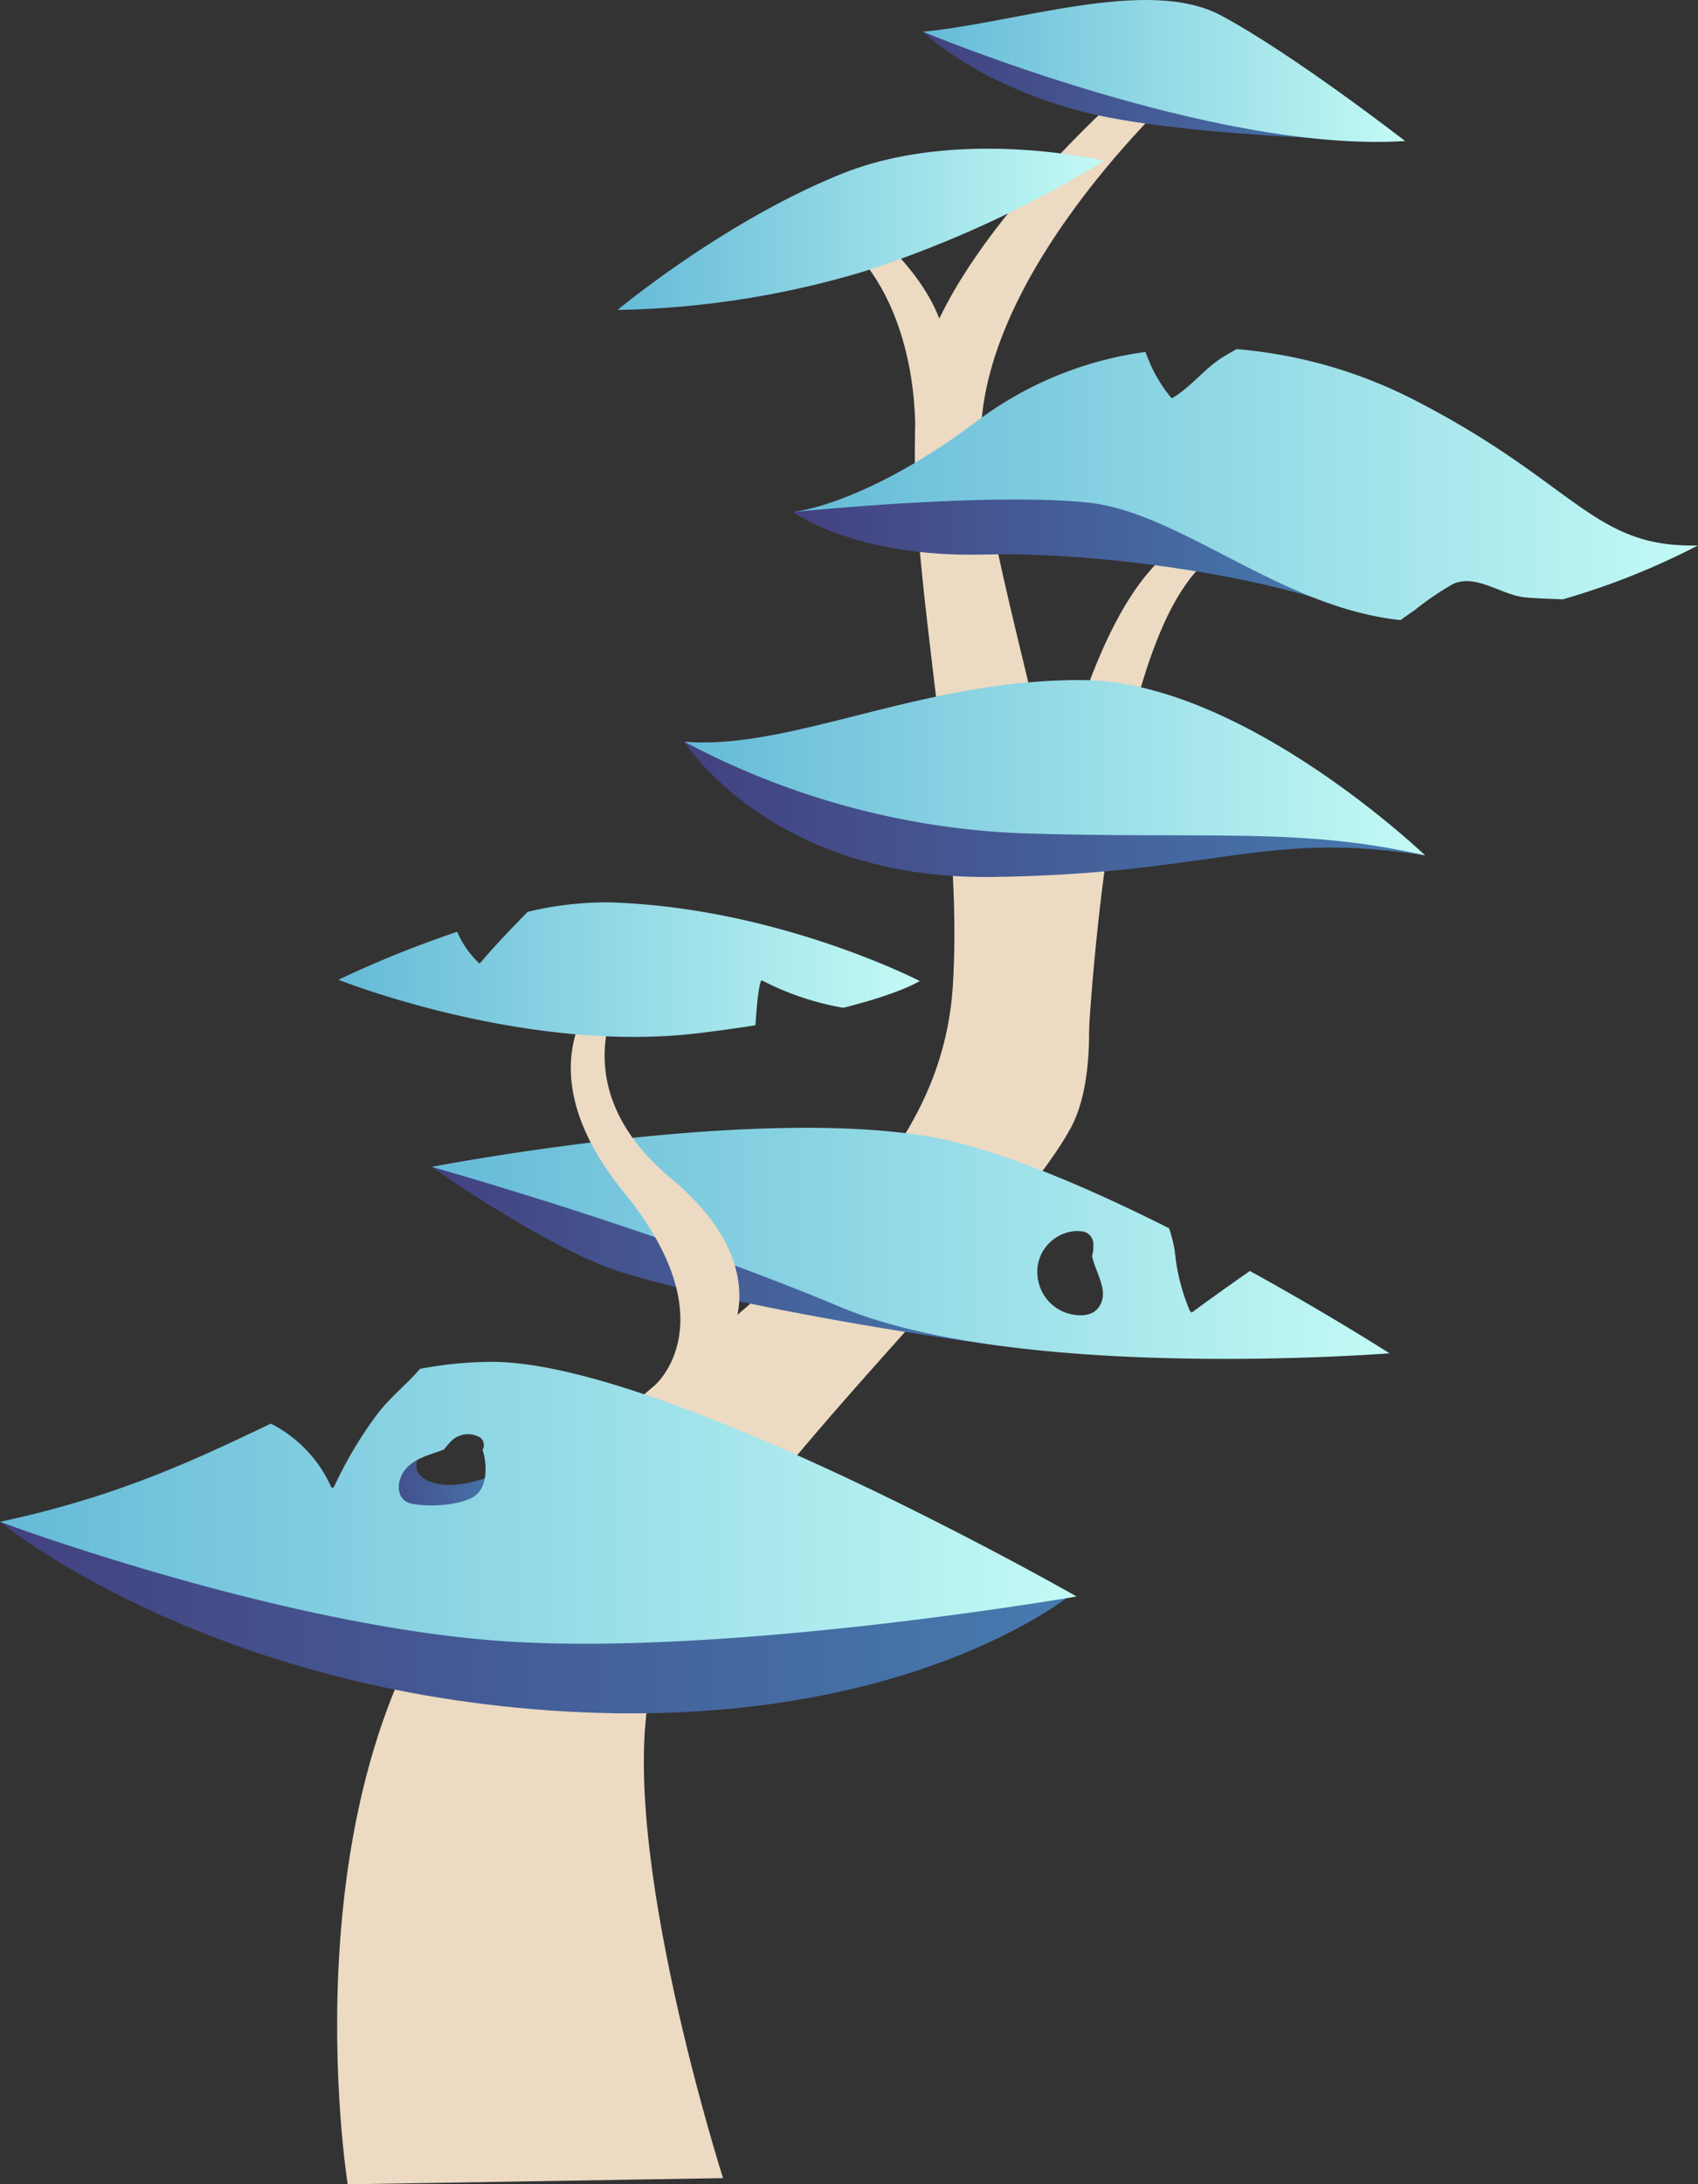 <svg xmlns="http://www.w3.org/2000/svg" xmlns:xlink="http://www.w3.org/1999/xlink" width="200.286" height="257.605" viewBox="0 0 200.286 257.605">
  <rect x="0" y="0" width="200.286" height="257.605" fill="#333333" stroke="none"/>
  <defs>
    <linearGradient id="a" x1="108.87" y1="10.187" x2="165.735" y2="10.187" gradientUnits="userSpaceOnUse">
      <stop offset="0" stop-color="#434180"/>
      <stop offset="1" stop-color="#467baf"/>
    </linearGradient>
    <linearGradient id="b" x1="108.87" y1="8.368" x2="165.735" y2="8.368" gradientUnits="userSpaceOnUse">
      <stop offset="0" stop-color="#65bad7"/>
      <stop offset="1" stop-color="#c3faf5"/>
    </linearGradient>
    <linearGradient id="c" x1="80.727" y1="95.451" x2="168.104" y2="95.451" xlink:href="#a"/>
    <linearGradient id="d" x1="80.727" y1="90.546" x2="168.104" y2="90.546" xlink:href="#b"/>
    <linearGradient id="e" x1="50.932" y1="148.181" x2="122.544" y2="148.181" xlink:href="#a"/>
    <linearGradient id="f" x1="50.932" y1="146.629" x2="163.897" y2="146.629" xlink:href="#b"/>
    <linearGradient id="g" x1="0" y1="190.769" x2="126.445" y2="190.769" xlink:href="#a"/>
    <linearGradient id="h" x1="42.185" y1="175.949" x2="60.31" y2="175.949" xlink:href="#a"/>
    <linearGradient id="i" x1="0" y1="177.23" x2="126.988" y2="177.23" xlink:href="#b"/>
    <linearGradient id="j" x1="39.92" y1="114.347" x2="108.49" y2="114.347" xlink:href="#b"/>
    <linearGradient id="k" x1="72.843" y1="27.042" x2="130.233" y2="27.042" xlink:href="#b"/>
    <linearGradient id="l" x1="93.537" y1="61.602" x2="158.288" y2="61.602" xlink:href="#a"/>
    <linearGradient id="m" x1="93.537" y1="57.15" x2="200.286" y2="57.15" xlink:href="#b"/>
  </defs>
  <title>Mushroom_10</title>
  <g>
    <path d="M128.159,126.716s2.023-56.291,16.456-61.919l-1.872-1.572S131.188,61.107,123.3,99.154Z" fill="#ecdac2"/>
    <path d="M41.012,257.605s-7.988-49.656,16.471-75.789,53.2-38.812,54.905-65.509-9-61.783-2.189-77.431,26.61-31.8,26.61-31.8l2.943,2.869s-26.541,23.766-23.876,44.935,18.257,63.717,10.405,78.181-45.727,47.779-49.593,66.3,8.6,57.514,8.6,57.514Z" fill="#ecdac2"/>
    <g>
      <path d="M108.87,3.743s6.013,5.949,18.2,9.268,38.661,3.62,38.661,3.62Z" fill="url(#a)"/>
      <path d="M108.87,3.743S143.213,18.1,165.735,16.631c0,0-13.04-10.139-21.661-14.785S120.119,2.657,108.87,3.743Z" fill="url(#b)"/>
    </g>
    <g>
      <path d="M80.727,87.473s10.126,16.286,36.283,15.951,32.076-5.541,51.094-2.535l-46.65-11.031-29.064.373Z" fill="url(#c)"/>
      <path d="M80.727,87.473a92.47,92.47,0,0,0,39.3,10.782c22.068.744,33.334-.768,48.082,2.634,0,0-21.466-20.586-40.447-20.685S93.394,88.508,80.727,87.473Z" fill="url(#d)"/>
    </g>
    <g>
      <path d="M122.38,149.628,67.007,137.749l-16.075-.136s13.46,9.574,22.217,12.369,29.014,6.688,45.1,8.766l4.3-7.392A4.983,4.983,0,0,1,122.38,149.628Z" fill="url(#e)"/>
      <path d="M147.427,149.889c-2.3,1.615-4.6,3.24-6.865,4.914l-.225-.232a23.625,23.625,0,0,1-1.768-7.078,16.623,16.623,0,0,0-.671-2.635c-8.062-4.058-16.782-7.9-24.246-9.929-20.419-5.552-62.72,2.684-62.72,2.684S77.7,145.136,99.021,154.1s64.876,5.5,64.876,5.5S156.931,155.129,147.427,149.889Zm-17.913,4.393c-.878,1.1-2.635.935-3.819.52a5.019,5.019,0,0,1-3.022-3.025,4.852,4.852,0,0,1,4.059-6.582,2.786,2.786,0,0,1,.628.011,1.517,1.517,0,0,1,1.6,1.644,3.684,3.684,0,0,1-.148,1.278C129.214,150.132,131,152.42,129.514,154.282Z" fill="url(#f)"/>
    </g>
    <g>
      <path d="M0,179.474s23.332,19.365,64.92,22.253,61.525-13.756,61.525-13.756Z" fill="url(#g)"/>
      <path d="M51.372,169.012s-4.562,4.125-.75,5.687,9.688-1.687,9.688-1.687l-5.937,9.875-12.188-1.313,2.875-9.312Z" fill="url(#h)"/>
      <path d="M57.725,160.61a45.913,45.913,0,0,0-8.178.822c-1.64,1.905-3.663,3.457-5.156,5.489a47.984,47.984,0,0,0-4.94,8.317q-.225.464-.449,0a15.388,15.388,0,0,0-7.056-7.343C23.721,171.79,14.4,176.4,0,179.474c0,0,33.16,12.4,59.857,14.11s67.131-5.305,67.131-5.305S78.069,160.349,57.725,160.61Zm-1.891,15.927c-1.788,1.037-5.231,1.208-7.249.8-1.983-.4-1.848-2.734-.773-4.037,1.138-1.379,2.944-1.723,4.555-2.355.208-.26.418-.514.638-.747a2.817,2.817,0,0,1,3.664-.647,1.137,1.137,0,0,1,.287,1.369c-.014.025-.032.052-.048.078a1.181,1.181,0,0,1,.049.119C57.469,172.75,57.536,175.55,55.834,176.537Z" fill="url(#i)"/>
    </g>
    <g>
      <path d="M77.272,163.341s8.719-7.51-3.673-22.712-2.589-24.106-2.589-24.106l1.98,1.058s-6.5,10.827,6.116,21.353,6.742,19.121,6.742,19.121L80,163.973Z" fill="#ecdac2"/>
      <path d="M89.894,115.635a33.11,33.11,0,0,0,9.573,3.218c6.79-1.7,9.023-3.158,9.023-3.158s-16.867-8.716-36.711-9.277a39.885,39.885,0,0,0-9.541,1.12c-1.862,1.913-3.725,3.826-5.453,5.865l-.225.232a10.771,10.771,0,0,1-2.628-3.749,128.43,128.43,0,0,0-14.012,5.66s22,8.781,42.487,6.3c2.443-.3,4.668-.61,6.7-.931C89.232,118.965,89.523,115.453,89.894,115.635Z" fill="url(#j)"/>
    </g>
    <g>
      <path d="M107.931,51.687s.775-12.6-6.3-21.122l2.775-1.917s7.781,6.7,7.345,14.376S107.931,51.687,107.931,51.687Z" fill="#ecdac2"/>
      <path d="M72.843,36.551A107.171,107.171,0,0,0,101.945,32a131.93,131.93,0,0,0,28.288-13.034s-16.977-4.054-30.861,1.5S72.843,36.551,72.843,36.551Z" fill="url(#k)"/>
    </g>
    <g>
      <path d="M93.537,60.389S100.788,65.768,116,65.4s34.693,3.088,42.287,6.269l-.743-20.138-34.7,1.128S103.26,58.555,93.537,60.389Z" fill="url(#l)"/>
      <path d="M167.411,47.474a56.049,56.049,0,0,0-21.54-6.3c-.537.292-1.068.6-1.59.918-2.238,1.379-3.82,3.6-6.053,4.877L138,46.735a17.326,17.326,0,0,1-2.879-5.23,42.59,42.59,0,0,0-19.669,8C102.076,59.6,93.537,60.389,93.537,60.389s22.712-2.342,34.7-1.128c10.99,1.114,22.831,12.417,36.977,13.867q.828-.608,1.678-1.19A34.272,34.272,0,0,1,171.4,68.87c2.675-1.229,5.706,1.288,8.4,1.57,1.57.164,3.064.163,4.529.246a86.242,86.242,0,0,0,15.956-6.363C187.979,64.652,186,57.153,167.411,47.474Z" fill="url(#m)"/>
    </g>
  </g>
</svg>
